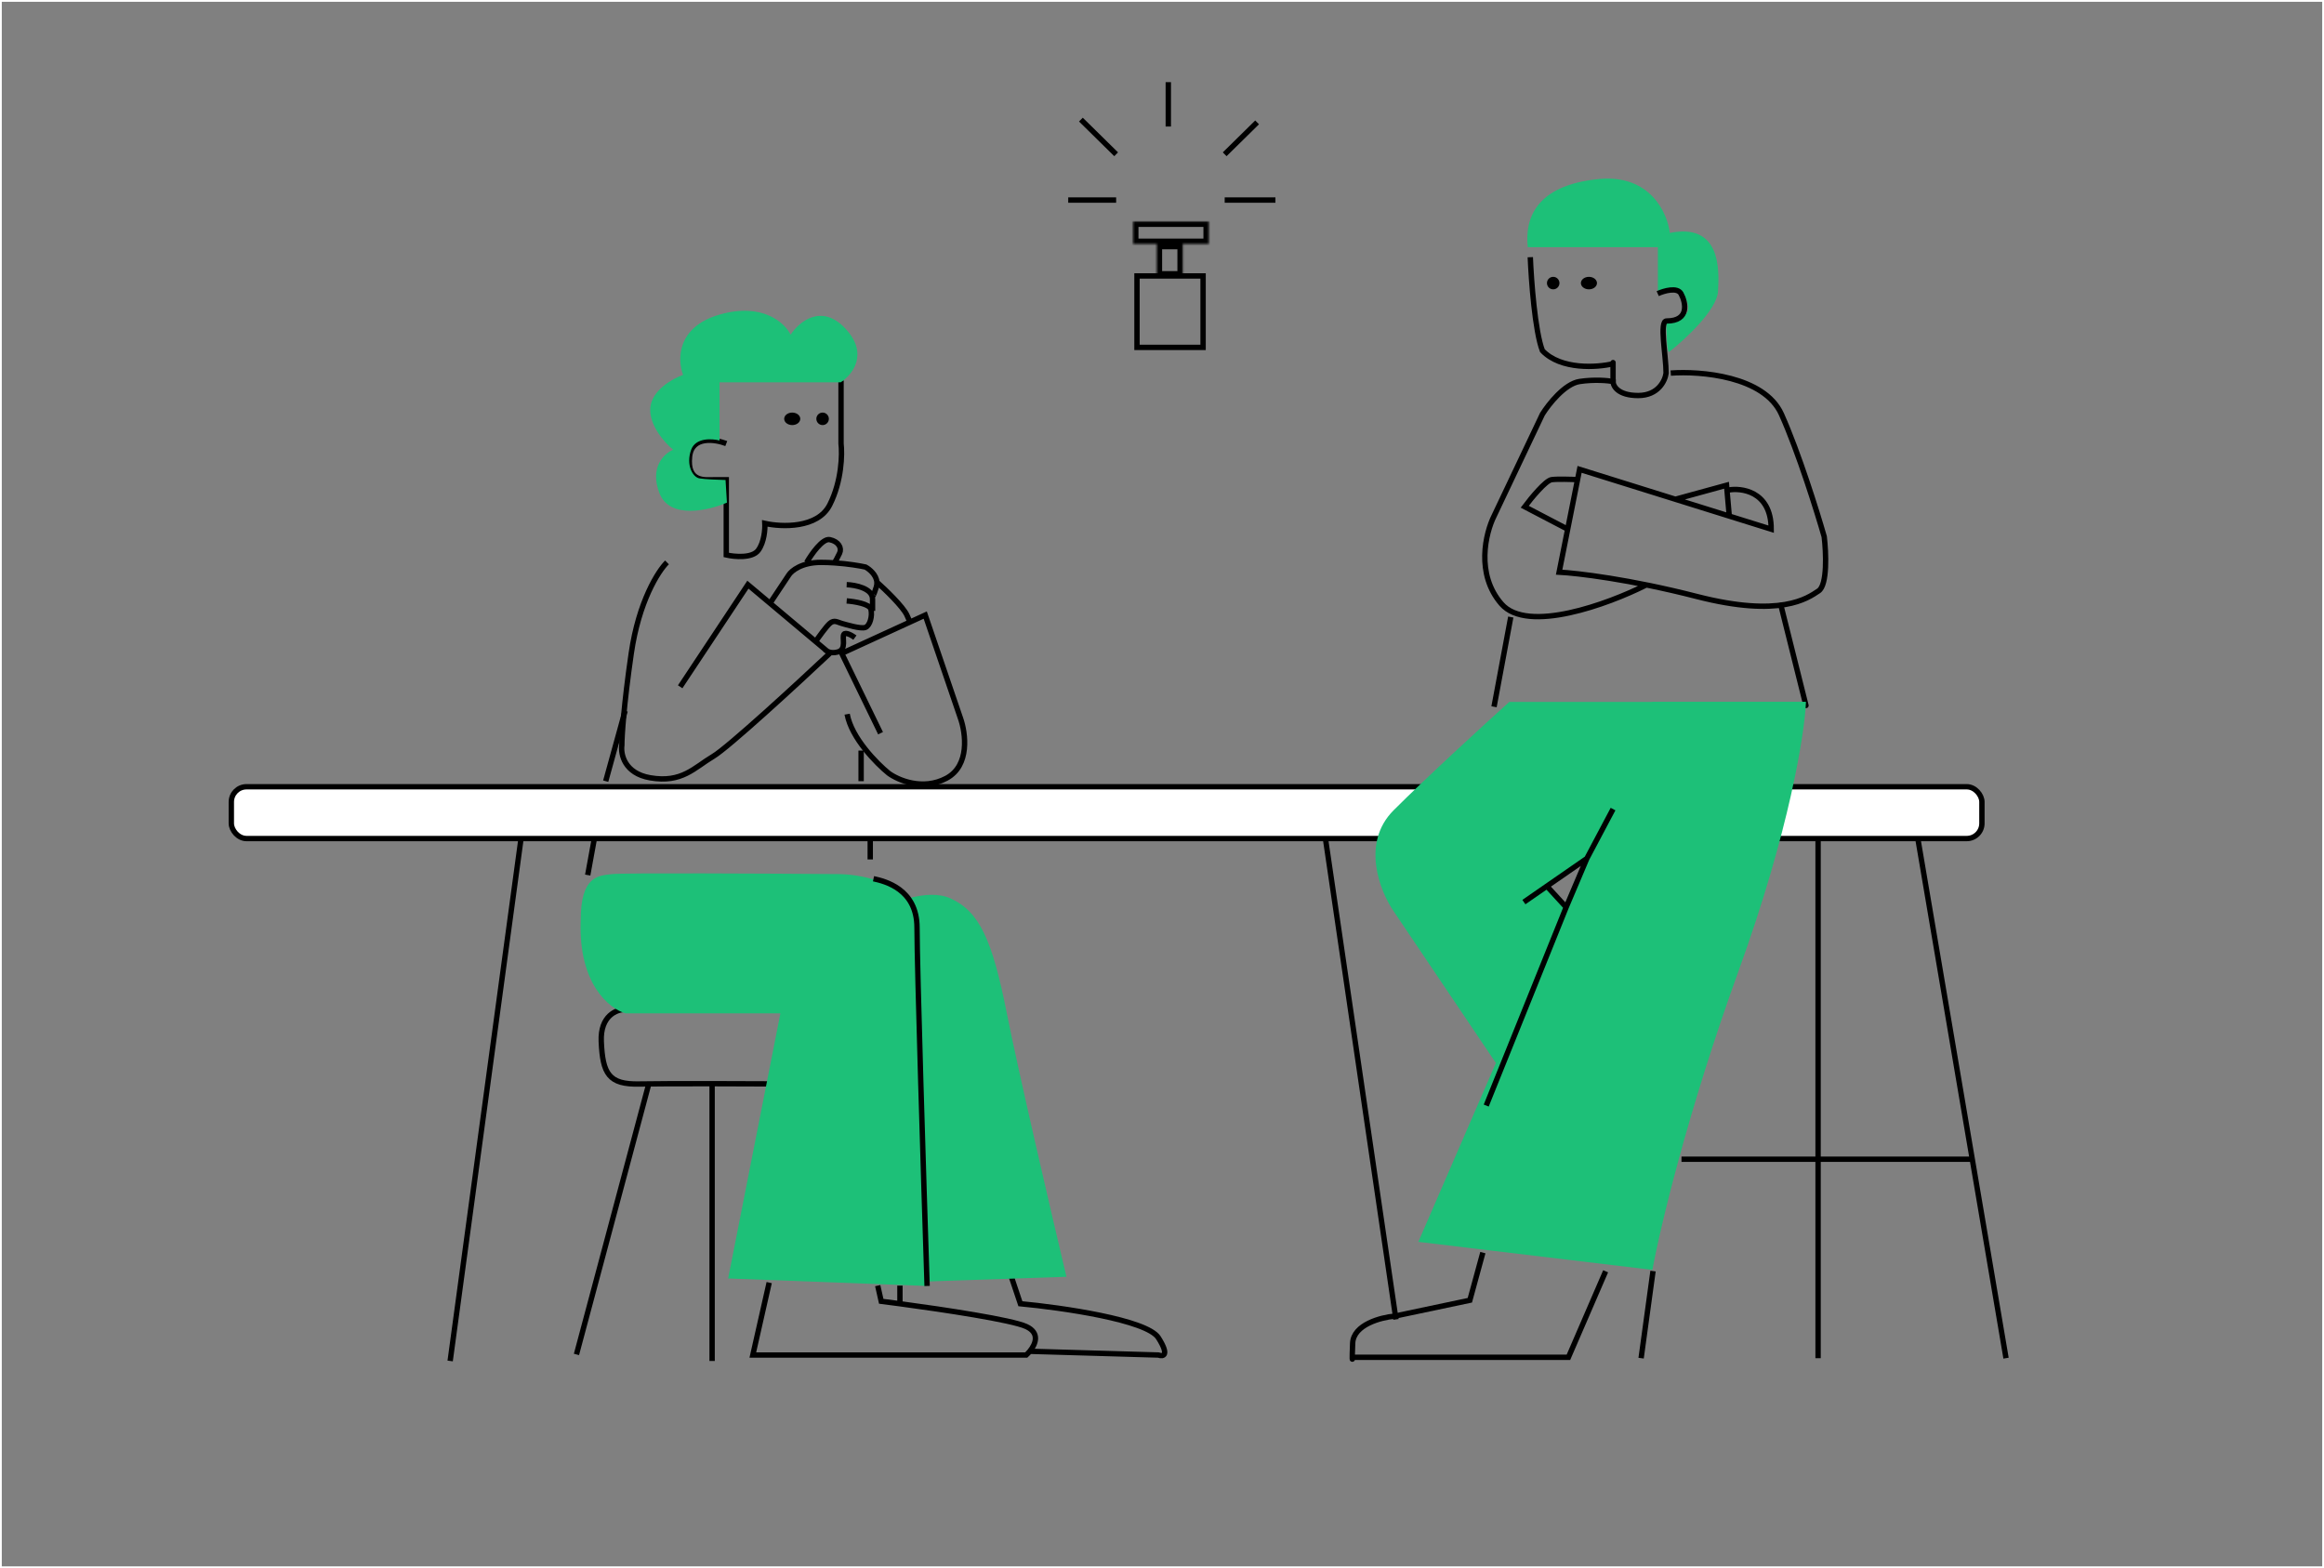 <svg width="1301" height="878" viewBox="0 0 1301 878" fill="none" xmlns="http://www.w3.org/2000/svg">
<rect x="0" y="0" width="1301" height="878" fill="#808080" stroke="none"/>
<rect x="0.5" y="0.5" width="1300" height="877" stroke="white"/>
<path d="M406.573 248.346C400.253 245.92 387.297 243.98 386.034 255.623C384.454 270.178 394.986 268.618 399.2 268.618C402.57 268.618 405.519 268.618 406.573 268.618V310.722C411.137 311.761 421.108 312.697 424.478 308.123C427.849 303.549 428.34 296.167 428.165 293.049C437.469 295.128 457.762 295.96 464.503 282.653C471.244 269.346 471.525 254.237 470.823 248.346V213M373.394 314.88C368.479 319.732 357.595 336.712 353.382 365.82C349.169 394.929 348.115 412.255 348.115 417.28C347.413 422.305 349.59 432.978 363.914 435.473C381.82 438.592 388.667 429.755 399.2 423.518C407.626 418.528 446.246 382.974 464.503 365.82L461.606 363.389M380.767 384.533L418.685 327.355L431.061 337.745M431.061 337.745L441.594 321.897C443.086 319.558 448.756 314.88 459.5 314.88C462.094 314.88 464.668 314.981 467.136 315.147M431.061 337.745L456.603 359.188M488.465 333.333C488.465 334.026 488.886 334.061 490.572 328.655C490.867 327.708 490.956 326.795 490.888 325.926M473.982 327.355C478.81 327.529 488.465 329.382 488.465 335.412V342.04M473.982 336.452C478.195 336.755 486.806 338.115 487.543 341.13C488.465 344.898 487.017 350.226 484.515 351.266C482.014 352.306 473.587 349.707 471.217 349.057C468.848 348.407 467.004 346.848 464.503 349.057C462.502 350.824 458.403 356.548 456.603 359.188M456.603 359.188L461.606 363.389M451.6 314.88C454.233 310.289 460.5 301.313 464.503 302.145C469.506 303.185 471.349 306.823 470.033 309.682C468.979 311.969 467.663 314.278 467.136 315.147M467.136 315.147C474.888 315.666 481.586 316.822 484.515 317.479C486.76 318.694 490.569 321.83 490.888 325.926M490.888 325.926C495.566 330.084 505.475 339.596 507.687 344.379C509.899 349.161 509.136 348.104 508.477 346.978M478.59 356.984C476.923 355.771 473.35 353.709 472.402 355.164C471.217 356.984 474.148 363.611 468.979 365.041C464.845 366.184 462.341 364.416 461.606 363.389M474.246 399.867C476.668 413.174 490.703 427.416 497.418 432.874C502.684 436.772 516.535 442.802 529.806 435.733C543.078 428.664 540.602 410.436 537.706 402.206L517.957 344.379L471.217 365.82L492.941 410.523" stroke="black" stroke-width="3"/>
<path d="M928.097 138.375H855.272C853.569 123.099 859.07 103.775 894.959 100.25C923.67 97.43 933.468 119.182 934.777 130.411C963.07 124.796 962.546 150.257 961.76 163.183C961.131 173.523 943.51 189.862 934.777 196.738C932.813 199.219 933.022 183.316 932.813 181.331C932.551 178.85 941.458 178.589 944.077 175.456C946.697 172.322 943.684 166.316 941.458 163.183C939.676 160.676 931.809 162.138 928.097 163.183V138.375Z" fill="#1DC078"/>
<path d="M836.372 395.711L845.744 345.474M921.241 327.681C900.414 338.147 855.116 354.893 840.537 338.147C825.959 321.402 831.686 298.376 836.372 288.956L863.447 231.916C866.918 226.334 875.943 214.856 884.274 213.6C892.604 212.344 900.241 213.077 903.018 213.6C903.018 216.217 905.829 221.45 917.076 221.45C928.322 221.45 932.175 213.077 932.696 208.89C932.696 199.296 928.77 179.716 932.956 179.716C946.103 179.716 943.63 169.119 941.027 164.409C938.944 160.641 931.481 162.839 928.01 164.409M935.299 208.89C951.961 207.669 987.679 210.565 997.259 231.916C1006.84 253.267 1017.22 286.514 1021.21 300.469C1022.25 309.191 1023.08 327.472 1018.09 330.821C1011.84 335.008 996.739 345.997 949.878 333.961C912.39 324.332 882.885 320.878 872.819 320.355L883.128 268.547M877.609 296.283L853.554 283.723C857.199 278.839 865.321 268.966 868.654 268.547C871.986 268.129 879.692 268.373 883.128 268.547M883.128 268.547L884.274 262.791L937.903 279.537M937.903 279.537L966.54 271.687L968.069 288.956M937.903 279.537L968.069 288.956M968.069 288.956L991.532 296.283C991.532 274.304 973.807 273.257 968.069 274.304M903.018 203.657C894.166 205.75 873.86 207.216 863.447 196.331C859.281 185.446 857.199 156.908 856.678 144M830.124 701.324L822.834 728.012L780.66 736.908C773.024 737.606 757.647 741.618 757.23 752.084C756.813 762.551 757.056 761.678 757.23 759.934H878.025L898.852 711.79" stroke="black" stroke-width="3"/>
<path d="M903 203V213" stroke="black" stroke-width="3" stroke-linecap="round"/>
<path d="M349.949 398L339.082 437.377M333.583 464.85L329 489.967M482.059 420.24V437.377M487.165 464.85V481.202M430.603 718.119L421.437 758.674H574.496C575.139 758.089 575.824 757.379 576.478 756.581M491.355 719.82L493.319 728.585C496.408 728.974 499.951 729.435 503.793 729.951M503.793 719.82V729.951M503.793 729.951C528.773 733.304 566.416 738.995 574.496 742.714C582.276 746.295 579.776 752.554 576.478 756.581M566.116 714.718L571.223 729.951C594.31 732.112 642.083 738.946 648.472 748.993C654.861 759.04 651.134 759.633 648.472 758.674L576.478 756.581M431.912 565.189H349.949C345.235 565.146 335.966 568.669 336.594 583.112C337.38 601.165 340.784 607.314 357.936 606.921C371.657 606.607 424.929 606.79 449.849 606.921L453.646 565.189H431.912Z" stroke="black" stroke-width="3"/>
<path d="M407.619 715.8L518.635 720C516.11 660.197 511.06 535.551 511.06 515.392C511.06 495.233 483.806 489.668 470.18 489.406C430.17 489.1 348.636 488.671 342.576 489.406C335 490.325 325.075 490.193 325.075 515.392C323.716 550.985 341.226 564.871 350.151 567.364H436.875L407.619 715.8Z" fill="#1DC078"/>
<path d="M369.22 276.254C375.008 290.947 396.779 285.825 406.941 281.428L406.165 268.752C402.548 268.666 394.565 268.364 391.568 267.847C387.822 267.2 383.817 260.345 386.918 251.808C389.398 244.979 398.544 245.513 402.807 246.634V214.04H470.626C477.085 209.944 486.644 198.182 473.209 183.902C459.775 169.623 447.201 180.281 442.594 187.395C439.364 180.755 426.886 169.209 402.807 176.142C378.728 183.075 379.167 201.536 382.396 209.901C376.627 211.927 364.88 218.437 364.053 228.267C363.226 238.097 372.235 248.057 376.842 251.808C371.89 253.834 363.433 261.56 369.22 276.254Z" fill="#1DC078"/>
<path d="M532.115 503.016C519.164 497.154 499.309 505.459 491 510.344L503.72 718L597 714.86C588.563 679.225 570.07 599.792 563.594 567.132C555.499 526.307 548.304 510.344 532.115 503.016Z" fill="#1DC078"/>
<path d="M489 492C495.243 493.36 513.355 497.688 513.355 519.382C513.355 541.077 517.118 662.167 519 720" stroke="black" stroke-width="3"/>
<path d="M997 339L1011 395" stroke="black" stroke-width="3" stroke-linecap="round"/>
<circle cx="869.5" cy="158.5" r="3.5" fill="black"/>
<circle cx="460.5" cy="234.5" r="3.5" fill="black"/>
<ellipse cx="443.5" cy="234.5" rx="4.5" ry="3.5" fill="black"/>
<ellipse cx="889.5" cy="158.5" rx="4.5" ry="3.5" fill="black"/>
<path d="M362.966 607.735L322.71 758.339M398.648 607.735V762M292.256 465.236L252 762M741.219 464.19L781.475 738.73M918.712 760.431L925.378 711.668M1017.78 464.19V760.431M1071.5 457L1104.1 649.047M1123 760.431L1104.1 649.047M941.324 649.047H1104.1" stroke="black" stroke-width="3"/>
<rect x="129.5" y="440.5" width="980" height="29" rx="8.5" fill="white" stroke="black" stroke-width="3"/>
<path d="M794 695.309L925.039 711C929.232 687.987 944.747 622.295 973.261 543.632C1001.77 464.968 1010.3 410.434 1011 393H925.039L794 695.309Z" fill="#1DC078"/>
<path d="M780.151 510.169L838.647 597L879.385 510.169L865.805 495.523L1011 393H844.914C830.986 405.554 798.535 435.265 780.151 453.677C761.767 472.089 772.491 499.01 780.151 510.169Z" fill="#1DC078"/>
<path d="M832 619L876.761 507.942M903 453L888.337 480.667M865.957 496.164L876.761 507.942M876.761 507.942L882.549 494.304L888.337 480.667M853.094 505.071L888.337 480.667" stroke="black" stroke-width="3"/>
<mask id="path-21-inside-1_443_87" fill="white">
<path fill-rule="evenodd" clip-rule="evenodd" d="M676.69 124.055H634.328V136.578H676.69V124.055ZM662.13 136.579H647.568V154.795H662.13V136.579Z"/>
</mask>
<path d="M634.328 124.055V121.055H631.328V124.055H634.328ZM676.69 124.055H679.69V121.055H676.69V124.055ZM634.328 136.578H631.328V139.578H634.328V136.578ZM676.69 136.578V139.578H679.69V136.578H676.69ZM647.568 136.579V133.579H644.568V136.579H647.568ZM662.13 136.579H665.13V133.579H662.13V136.579ZM647.568 154.795H644.568V157.795H647.568V154.795ZM662.13 154.795V157.795H665.13V154.795H662.13ZM634.328 127.055H676.69V121.055H634.328V127.055ZM637.328 136.578V124.055H631.328V136.578H637.328ZM676.69 133.578H634.328V139.578H676.69V133.578ZM673.69 124.055V136.578H679.69V124.055H673.69ZM647.568 139.579H662.13V133.579H647.568V139.579ZM650.568 154.795V136.579H644.568V154.795H650.568ZM662.13 151.795H647.568V157.795H662.13V151.795ZM659.13 136.579V154.795H665.13V136.579H659.13Z" fill="black" mask="url(#path-21-inside-1_443_87)"/>
<rect x="636.5" y="154.5" width="37" height="40" stroke="black" stroke-width="3"/>
<path d="M598 112H624.83M685.592 112H714M685.592 86.376L703.741 68.518M624.83 86.376L605.102 66.965M654.027 70.847V46" stroke="black" stroke-width="3"/>
</svg>
